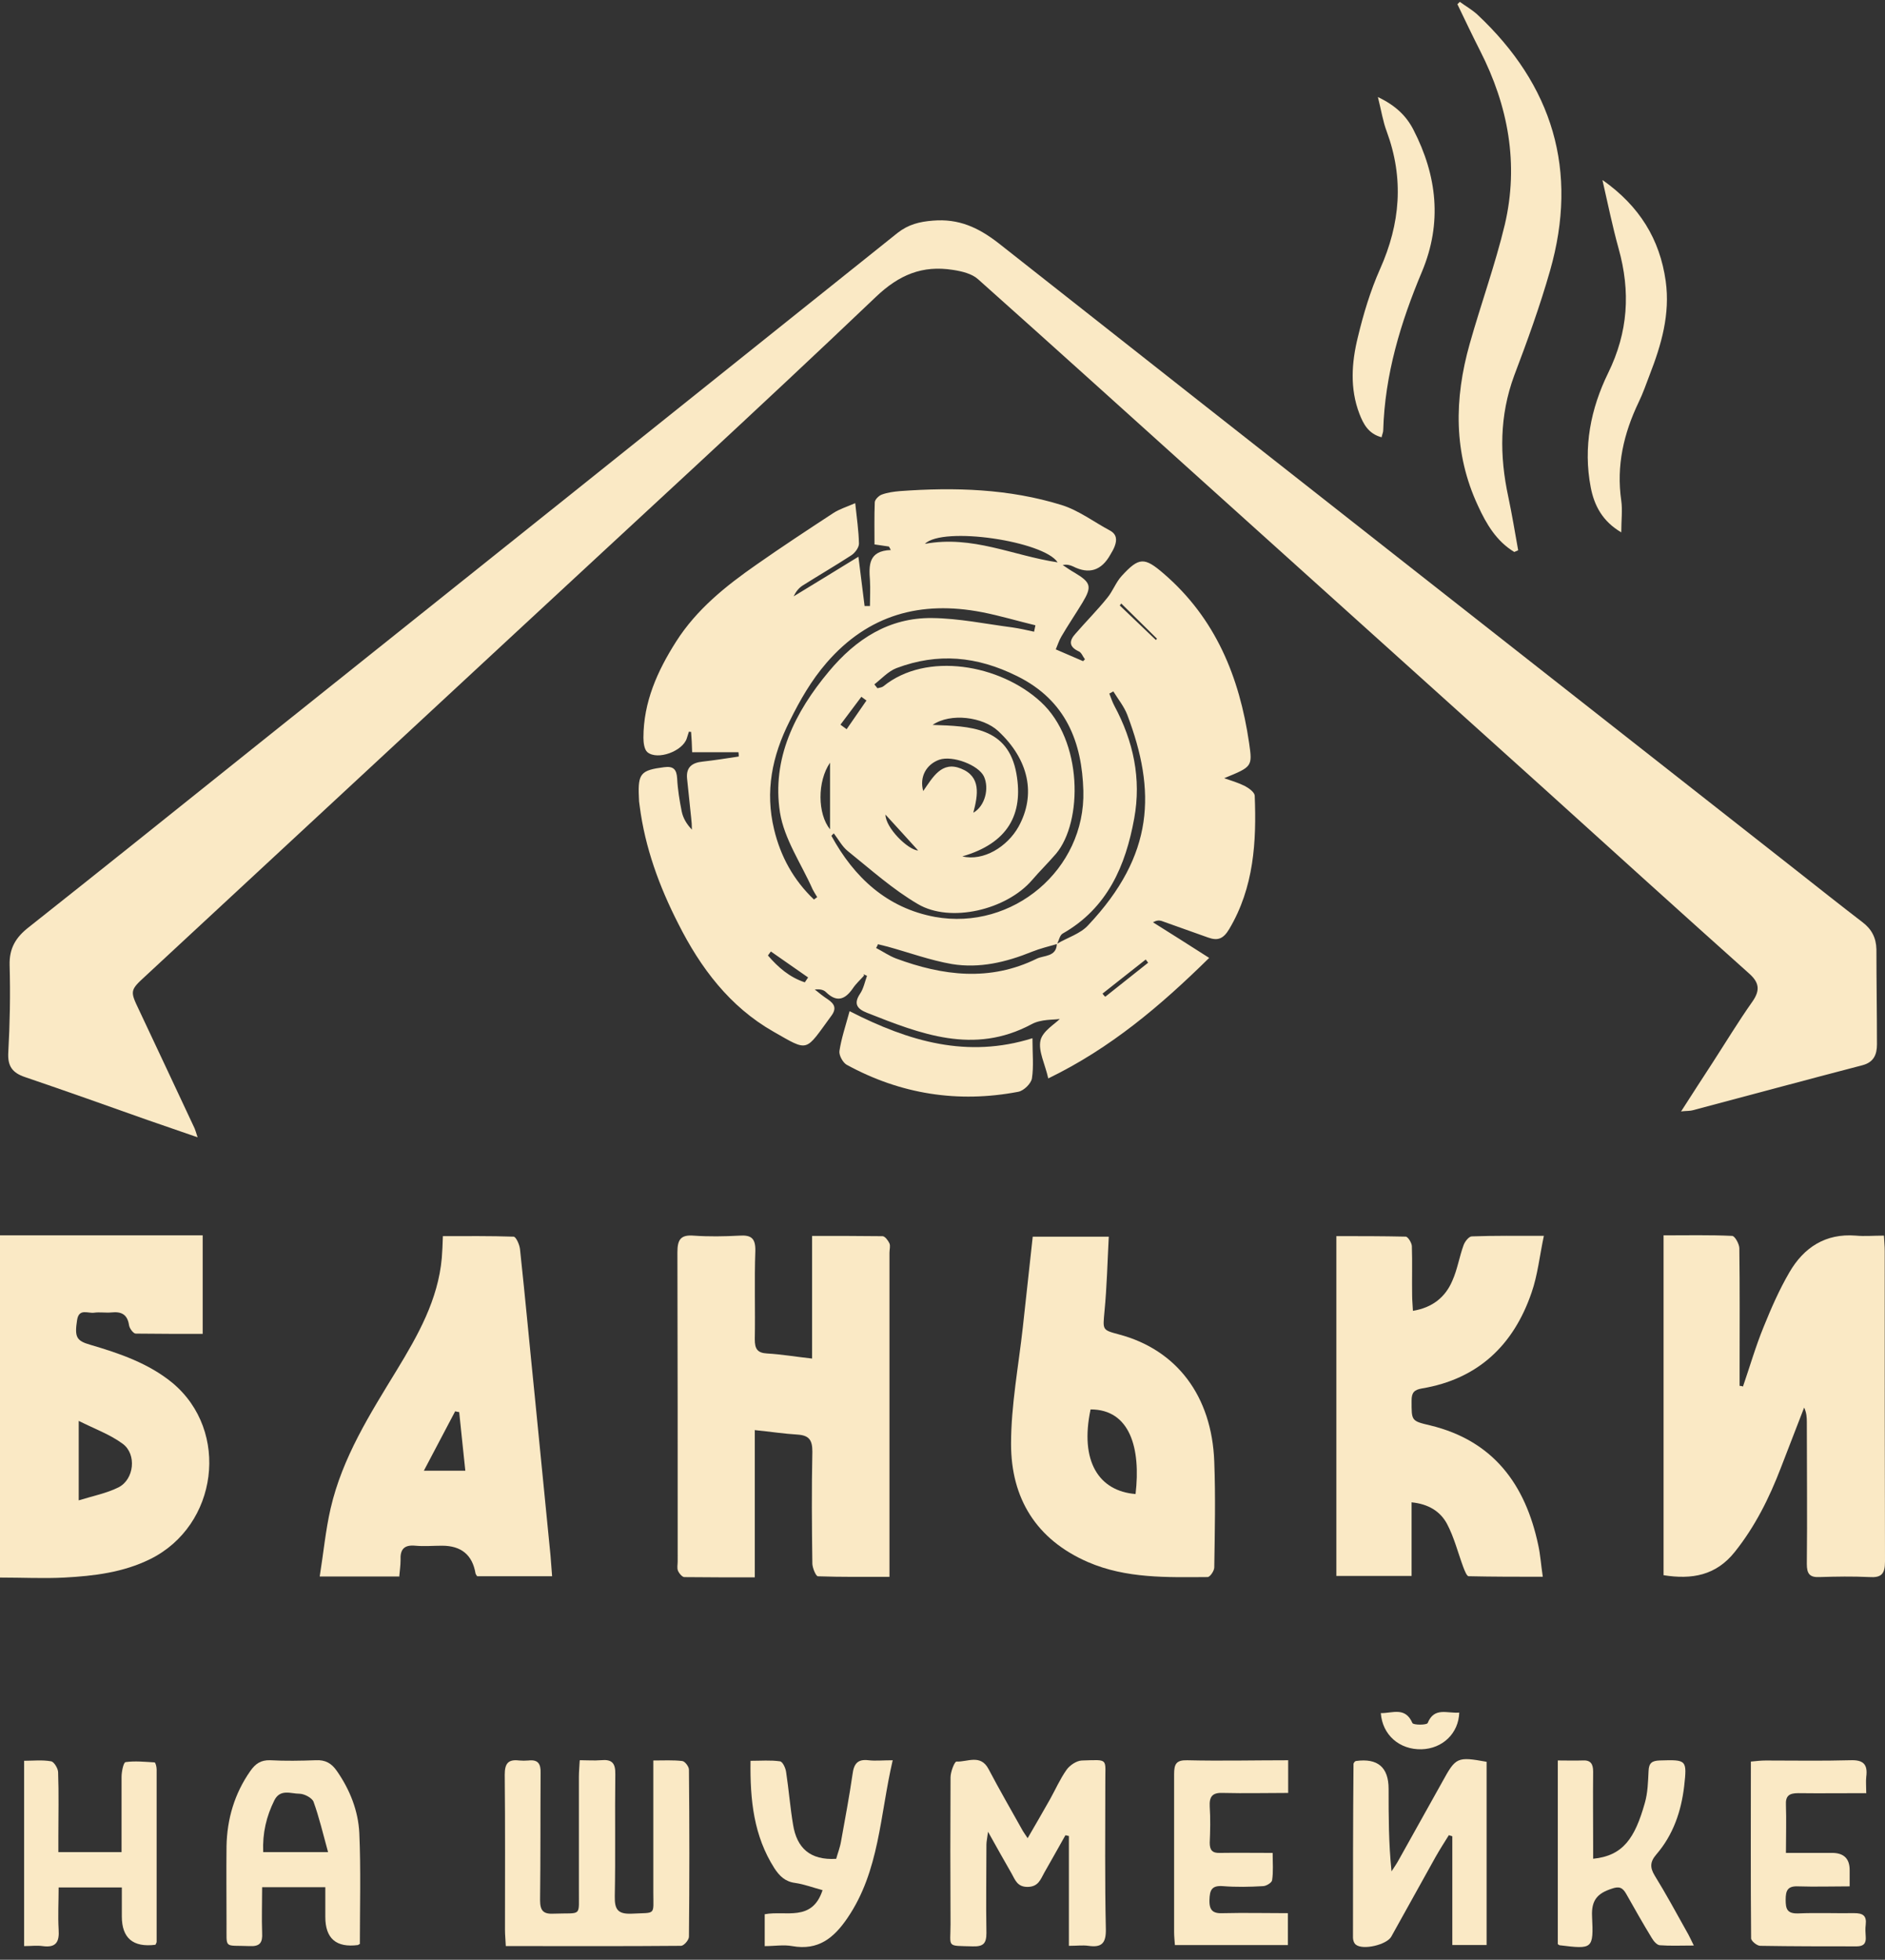 <svg width="76" height="79" viewBox="0 0 76 79" fill="none" xmlns="http://www.w3.org/2000/svg">
<rect x="0" y="0" width="76" height="79" fill="#333333" stroke="none"/>
<path d="M34.837 39.326C34.686 39.499 34.513 39.65 34.384 39.844C34.071 40.298 33.736 40.417 33.304 39.996C33.207 39.898 33.056 39.866 32.851 39.888C33.023 40.028 33.196 40.168 33.38 40.287C33.65 40.471 33.736 40.654 33.52 40.946C32.441 42.414 32.635 42.414 31.177 41.583C29.418 40.579 28.241 39.013 27.345 37.232C26.579 35.731 26.006 34.166 25.791 32.493C25.769 32.363 25.758 32.245 25.758 32.115C25.715 31.176 25.845 31.046 26.773 30.927C27.162 30.873 27.28 31.025 27.302 31.381C27.323 31.823 27.399 32.277 27.485 32.709C27.539 32.968 27.669 33.205 27.896 33.443C27.896 33.27 27.885 33.108 27.863 32.935C27.809 32.417 27.755 31.899 27.701 31.381C27.658 30.927 27.906 30.744 28.328 30.701C28.813 30.647 29.299 30.571 29.785 30.496C29.785 30.442 29.785 30.377 29.774 30.323H27.906C27.896 30.01 27.885 29.751 27.863 29.503C27.831 29.503 27.809 29.503 27.777 29.492C27.744 29.578 27.723 29.675 27.691 29.762C27.529 30.28 26.514 30.658 26.104 30.323C25.974 30.215 25.942 29.934 25.942 29.74C25.942 28.304 26.503 27.052 27.259 25.864C28.09 24.558 29.267 23.619 30.508 22.755C31.523 22.043 32.559 21.363 33.596 20.683C33.844 20.521 34.135 20.434 34.481 20.283C34.546 20.888 34.621 21.406 34.632 21.913C34.632 22.075 34.47 22.291 34.319 22.388C33.671 22.809 33.002 23.198 32.354 23.608C32.203 23.705 32.084 23.857 31.998 24.04C32.84 23.533 33.671 23.014 34.61 22.442C34.708 23.23 34.783 23.824 34.859 24.429C34.934 24.429 35.01 24.429 35.075 24.429C35.075 24.083 35.096 23.738 35.075 23.392C35.031 22.788 35.01 22.205 35.917 22.172C35.895 22.129 35.863 22.075 35.841 22.032C35.668 22.011 35.506 21.978 35.258 21.946C35.258 21.395 35.247 20.823 35.269 20.251C35.269 20.143 35.431 19.981 35.55 19.938C35.787 19.851 36.035 19.819 36.284 19.797C38.486 19.636 40.678 19.7 42.804 20.359C43.495 20.575 44.1 21.039 44.747 21.384C45.028 21.535 45.039 21.762 44.942 22.021C44.898 22.14 44.834 22.248 44.769 22.356C44.409 23.004 43.905 23.162 43.258 22.831C43.139 22.777 43.009 22.744 42.847 22.777C43.009 22.885 43.16 22.993 43.333 23.09C43.981 23.479 44.035 23.641 43.646 24.288C43.365 24.753 43.063 25.195 42.793 25.659C42.696 25.821 42.642 26.005 42.567 26.177C42.966 26.35 43.322 26.501 43.668 26.652C43.689 26.631 43.722 26.599 43.743 26.577C43.657 26.469 43.603 26.296 43.484 26.253C43.074 26.059 43.117 25.811 43.365 25.541C43.786 25.055 44.24 24.601 44.639 24.105C44.866 23.835 44.985 23.479 45.222 23.22C45.924 22.453 46.14 22.453 46.917 23.122C49.011 24.925 49.972 27.289 50.361 29.945C50.501 30.906 50.49 30.906 49.357 31.37C49.638 31.467 49.929 31.554 50.188 31.683C50.35 31.77 50.577 31.931 50.588 32.072C50.663 33.939 50.555 35.775 49.562 37.448C49.325 37.847 49.098 37.934 48.709 37.793C48.083 37.567 47.457 37.351 46.831 37.124C46.734 37.092 46.626 37.102 46.485 37.178C47.209 37.632 47.943 38.096 48.752 38.614C46.788 40.546 44.78 42.252 42.264 43.472C42.135 42.889 41.854 42.371 41.951 41.939C42.038 41.561 42.545 41.27 42.729 41.075C42.48 41.118 41.973 41.075 41.584 41.291C39.263 42.533 37.115 41.68 34.956 40.827C34.578 40.676 34.395 40.481 34.675 40.06C34.816 39.855 34.87 39.575 34.956 39.337C34.913 39.316 34.87 39.294 34.816 39.272L34.837 39.326ZM42.621 38.042C43.042 37.793 43.56 37.642 43.873 37.297C46.55 34.458 46.615 31.888 45.449 28.812C45.319 28.477 45.082 28.186 44.888 27.872L44.726 27.959C44.791 28.121 44.844 28.293 44.931 28.455C45.697 29.88 46.021 31.392 45.73 32.989C45.384 34.9 44.65 36.606 42.847 37.632C42.729 37.696 42.696 37.901 42.621 38.053C42.286 38.15 41.93 38.236 41.606 38.366C40.569 38.787 39.49 39.046 38.378 38.862C37.504 38.711 36.651 38.398 35.787 38.16C35.658 38.128 35.528 38.096 35.398 38.063C35.377 38.117 35.355 38.16 35.323 38.214C35.593 38.355 35.841 38.528 36.122 38.636C38.011 39.337 39.911 39.575 41.8 38.646C42.081 38.506 42.599 38.581 42.61 38.042H42.621ZM35.247 27.581C35.291 27.635 35.334 27.689 35.377 27.743C35.463 27.721 35.56 27.71 35.614 27.667C37.352 26.253 40.321 26.782 41.962 28.293C43.668 29.859 43.657 33.13 42.578 34.414C42.264 34.782 41.919 35.116 41.606 35.483C40.58 36.671 38.324 37.221 37.007 36.444C35.992 35.85 35.107 35.051 34.179 34.306C33.952 34.123 33.801 33.831 33.617 33.594C33.585 33.626 33.553 33.659 33.52 33.691C34.438 35.375 35.766 36.606 37.698 36.962C40.829 37.523 43.765 35.051 43.679 31.878C43.625 29.945 42.998 28.239 41.012 27.257C39.382 26.447 37.806 26.307 36.143 26.933C35.809 27.063 35.539 27.365 35.247 27.592V27.581ZM32.818 36.261C32.861 36.228 32.905 36.196 32.948 36.163C32.883 36.055 32.818 35.958 32.764 35.85C32.311 34.825 31.62 33.831 31.447 32.752C31.113 30.582 32.041 28.714 33.423 27.063C34.513 25.756 35.852 24.893 37.579 24.914C38.659 24.925 39.738 25.152 40.818 25.292C41.109 25.335 41.401 25.4 41.692 25.465C41.714 25.379 41.725 25.292 41.746 25.206C41.023 25.033 40.31 24.817 39.587 24.677C37.126 24.202 35.01 24.774 33.326 26.717C32.71 27.43 32.257 28.218 31.836 29.071C31.123 30.485 30.843 31.91 31.21 33.432C31.469 34.522 31.998 35.483 32.818 36.261ZM37.611 29.222C39.101 29.276 40.645 29.297 40.98 31.187C41.271 32.828 40.634 33.993 38.799 34.522C39.652 34.727 40.613 34.134 41.066 33.324C41.779 32.029 41.487 30.625 40.246 29.47C39.63 28.898 38.324 28.725 37.601 29.222H37.611ZM42.642 22.669C42.092 21.816 38.022 21.201 37.288 21.924C39.209 21.568 40.839 22.399 42.642 22.669ZM39.242 32.763C39.717 32.493 39.889 31.78 39.673 31.305C39.458 30.841 38.41 30.442 37.871 30.625C37.352 30.809 37.061 31.316 37.223 31.888C37.612 31.327 37.968 30.668 38.745 30.982C39.555 31.305 39.436 32.029 39.242 32.763ZM33.466 30.744C32.948 31.5 32.959 32.806 33.466 33.432V30.744ZM37.018 34.285C36.661 33.886 36.154 33.335 35.701 32.838C35.701 33.367 36.608 34.263 37.018 34.285ZM32.451 39.596L32.581 39.402C32.084 39.056 31.577 38.7 31.08 38.355C31.037 38.409 31.005 38.463 30.962 38.517C31.372 38.992 31.825 39.391 32.441 39.596H32.451ZM45.212 24.321C45.19 24.353 45.168 24.375 45.147 24.407C45.633 24.871 46.118 25.335 46.604 25.8C46.615 25.778 46.636 25.767 46.647 25.746C46.161 25.271 45.687 24.796 45.201 24.321H45.212ZM33.898 29.222L34.135 29.395C34.405 29.006 34.664 28.628 34.934 28.239C34.87 28.186 34.794 28.142 34.729 28.088L33.887 29.211L33.898 29.222ZM44.456 40.06C44.488 40.104 44.521 40.147 44.564 40.179L46.291 38.808C46.259 38.765 46.226 38.722 46.194 38.679C45.611 39.132 45.039 39.596 44.456 40.05V40.06Z" fill="#FAE9C5"/>
<path d="M67.774 44.81C68.227 44.108 68.626 43.482 69.037 42.856C69.576 42.025 70.084 41.183 70.656 40.373C70.98 39.909 70.926 39.596 70.505 39.229C67.752 36.767 65.021 34.295 62.29 31.823C57.734 27.721 53.178 23.619 48.623 19.516C45.567 16.764 42.512 14 39.436 11.258C39.187 11.031 38.777 10.934 38.421 10.88C37.19 10.686 36.251 11.074 35.312 11.97C30.508 16.548 25.607 21.028 20.749 25.54C15.783 30.15 10.806 34.76 5.84 39.369C5.236 39.92 5.246 39.963 5.603 40.708C6.358 42.306 7.103 43.903 7.848 45.49C7.881 45.566 7.902 45.652 7.967 45.846C7.244 45.598 6.585 45.371 5.937 45.145C4.296 44.562 2.656 43.979 1.004 43.417C0.496 43.245 0.302 42.975 0.334 42.424C0.399 41.258 0.421 40.082 0.388 38.916C0.367 38.225 0.637 37.782 1.166 37.372C4.167 34.997 7.157 32.6 10.148 30.204C18.827 23.273 27.517 16.332 36.186 9.39C36.629 9.045 37.071 8.937 37.611 8.894C38.648 8.807 39.436 9.164 40.256 9.8C50.976 18.253 61.717 26.674 72.448 35.105C73.323 35.796 74.197 36.487 75.082 37.167C75.46 37.448 75.644 37.804 75.654 38.268C75.654 39.542 75.676 40.827 75.676 42.1C75.676 42.511 75.546 42.824 75.082 42.943C72.804 43.536 70.526 44.152 68.249 44.756C68.13 44.788 68.011 44.778 67.806 44.799L67.774 44.81Z" fill="#FAE9C5"/>
<path d="M70.268 55.909C70.548 55.099 70.786 54.268 71.11 53.48C71.412 52.735 71.736 51.99 72.146 51.288C72.729 50.284 73.603 49.712 74.823 49.809C75.18 49.842 75.536 49.809 75.957 49.809C75.968 50.047 75.989 50.23 75.989 50.425C75.989 54.602 75.989 58.769 76 62.947C76 63.455 75.849 63.606 75.363 63.573C74.705 63.541 74.035 63.552 73.366 63.573C72.956 63.595 72.848 63.433 72.848 63.044C72.869 61.134 72.848 59.234 72.848 57.323C72.848 57.139 72.837 56.945 72.74 56.74C72.427 57.55 72.114 58.359 71.801 59.169C71.337 60.378 70.764 61.533 69.944 62.559C69.188 63.509 68.217 63.681 67.072 63.498V49.798C68.022 49.798 68.929 49.777 69.836 49.82C69.944 49.82 70.117 50.133 70.127 50.306C70.149 51.925 70.138 53.544 70.138 55.164C70.138 55.401 70.138 55.628 70.138 55.865C70.181 55.865 70.225 55.876 70.268 55.887V55.909Z" fill="#FAE9C5"/>
<path d="M0 63.626V49.797H8.172V53.77C7.265 53.77 6.369 53.77 5.473 53.759C5.376 53.759 5.225 53.554 5.203 53.424C5.139 52.981 4.89 52.863 4.491 52.906C4.264 52.928 4.016 52.884 3.789 52.917C3.541 52.949 3.185 52.733 3.109 53.208C3.001 53.899 3.077 54.05 3.649 54.212C4.826 54.558 5.991 54.957 6.952 55.745C9.284 57.688 8.787 61.499 6.056 62.849C4.966 63.388 3.789 63.529 2.602 63.593C1.76 63.637 0.918 63.593 0 63.593V63.626ZM3.163 60.484C3.757 60.301 4.307 60.193 4.782 59.955C5.409 59.632 5.516 58.628 4.955 58.206C4.448 57.829 3.822 57.602 3.174 57.278V60.484H3.163Z" fill="#FAE9C5"/>
<path d="M30.432 57.659V63.585C29.45 63.585 28.521 63.585 27.593 63.575C27.507 63.575 27.377 63.423 27.334 63.315C27.291 63.207 27.323 63.067 27.323 62.938C27.323 58.781 27.323 54.636 27.312 50.48C27.312 49.972 27.442 49.767 27.971 49.81C28.576 49.853 29.191 49.843 29.806 49.81C30.281 49.778 30.465 49.907 30.454 50.426C30.411 51.613 30.454 52.801 30.432 53.988C30.432 54.366 30.529 54.539 30.929 54.56C31.501 54.593 32.073 54.69 32.742 54.765V49.821C33.757 49.821 34.664 49.821 35.582 49.832C35.679 49.832 35.808 50.005 35.862 50.123C35.906 50.231 35.862 50.372 35.862 50.501C35.862 54.582 35.862 58.663 35.862 62.743C35.862 62.992 35.862 63.24 35.862 63.564C34.869 63.564 33.919 63.575 32.98 63.542C32.894 63.542 32.764 63.218 32.753 63.045C32.732 61.534 32.721 60.023 32.753 58.511C32.753 58.058 32.624 57.864 32.17 57.831C31.62 57.799 31.069 57.713 30.422 57.648L30.432 57.659Z" fill="#FAE9C5"/>
<path d="M56.913 60.57V63.528H53.88V49.829C54.819 49.829 55.748 49.829 56.676 49.85C56.762 49.85 56.913 50.088 56.924 50.228C56.946 50.898 56.924 51.556 56.935 52.225C56.935 52.42 56.957 52.603 56.967 52.841C57.755 52.711 58.274 52.29 58.554 51.632C58.759 51.178 58.835 50.671 59.008 50.196C59.062 50.045 59.224 49.84 59.342 49.84C60.26 49.807 61.167 49.818 62.246 49.818C62.074 50.628 61.998 51.394 61.75 52.107C61.026 54.223 59.591 55.594 57.324 55.971C57.011 56.026 56.913 56.144 56.913 56.457C56.913 57.278 56.892 57.278 57.669 57.461C60.206 58.077 61.502 59.836 62.02 62.287C62.106 62.675 62.128 63.064 62.203 63.561C61.167 63.561 60.195 63.561 59.213 63.539C59.137 63.539 59.051 63.312 58.997 63.172C58.781 62.589 58.63 61.974 58.338 61.423C58.069 60.927 57.593 60.624 56.903 60.56L56.913 60.57Z" fill="#FAE9C5"/>
<path d="M16.085 63.551H12.89C13.041 62.612 13.127 61.683 13.332 60.798C13.807 58.747 14.919 56.998 15.999 55.228C16.852 53.824 17.661 52.399 17.812 50.715C17.834 50.445 17.845 50.186 17.856 49.83C18.816 49.83 19.766 49.819 20.706 49.851C20.803 49.851 20.943 50.164 20.965 50.348C21.181 52.356 21.364 54.353 21.569 56.361C21.774 58.477 21.99 60.582 22.195 62.698C22.217 62.968 22.238 63.227 22.26 63.54H19.237C19.205 63.486 19.183 63.465 19.173 63.432C19.05 62.684 18.6 62.309 17.823 62.309C17.467 62.309 17.1 62.342 16.744 62.309C16.29 62.266 16.128 62.461 16.15 62.892C16.15 63.108 16.117 63.313 16.096 63.562L16.085 63.551ZM18.762 59.297C18.676 58.455 18.59 57.689 18.514 56.922C18.46 56.922 18.406 56.901 18.352 56.89C17.942 57.667 17.532 58.445 17.089 59.287H18.762V59.297Z" fill="#FAE9C5"/>
<path d="M41.638 49.852H44.704C44.65 50.877 44.628 51.87 44.531 52.864C44.467 53.608 44.423 53.608 45.114 53.792C47.435 54.407 48.86 56.264 48.957 58.92C49.011 60.334 48.979 61.759 48.957 63.184C48.957 63.324 48.785 63.573 48.688 63.573C47.057 63.583 45.406 63.637 43.862 62.968C41.778 62.061 40.764 60.399 40.764 58.207C40.764 56.642 41.066 55.066 41.239 53.5C41.368 52.313 41.498 51.115 41.638 49.852ZM45.784 60.226C45.999 58.391 45.568 56.815 43.97 56.815C43.527 58.909 44.305 60.107 45.784 60.226Z" fill="#FAE9C5"/>
<path d="M61.048 22.248C60.336 21.816 59.926 21.125 59.591 20.391C58.598 18.265 58.63 16.073 59.256 13.86C59.71 12.252 60.282 10.675 60.671 9.056C61.243 6.616 60.811 4.274 59.677 2.05C59.364 1.434 59.062 0.798 58.76 0.171C58.792 0.139 58.825 0.107 58.857 0.074C59.094 0.247 59.343 0.387 59.559 0.582C62.603 3.432 63.65 6.875 62.495 10.913C62.085 12.349 61.577 13.752 61.048 15.145C60.455 16.753 60.455 18.372 60.811 20.024C60.962 20.737 61.081 21.46 61.21 22.183C61.156 22.205 61.102 22.227 61.059 22.248H61.048Z" fill="#FAE9C5"/>
<path d="M23.383 70.956C23.685 70.956 23.955 70.978 24.225 70.956C24.668 70.913 24.819 71.064 24.808 71.528C24.787 73.159 24.819 74.799 24.787 76.44C24.776 76.98 24.916 77.164 25.467 77.142C26.46 77.088 26.341 77.239 26.341 76.278C26.341 74.735 26.341 73.191 26.341 71.636C26.341 71.442 26.341 71.248 26.341 70.967C26.762 70.967 27.14 70.945 27.507 70.989C27.615 70.999 27.777 71.215 27.777 71.334C27.799 73.58 27.799 75.825 27.777 78.07C27.777 78.2 27.583 78.427 27.464 78.438C25.132 78.459 22.8 78.448 20.393 78.448C20.382 78.2 20.36 77.995 20.36 77.79C20.36 75.706 20.371 73.623 20.35 71.539C20.35 71.086 20.49 70.913 20.933 70.967C21.051 70.978 21.181 70.978 21.31 70.967C21.688 70.924 21.807 71.097 21.796 71.464C21.785 73.169 21.796 74.875 21.775 76.591C21.775 77.023 21.904 77.164 22.325 77.142C23.491 77.099 23.329 77.304 23.34 76.149C23.34 74.638 23.34 73.126 23.34 71.615C23.34 71.421 23.361 71.226 23.372 70.978L23.383 70.956Z" fill="#FAE9C5"/>
<path d="M43.096 78.438V74.012C43.053 74.001 42.999 73.991 42.956 73.98C42.675 74.487 42.383 74.995 42.103 75.491C41.952 75.761 41.865 76.063 41.423 76.063C41.012 76.063 40.926 75.772 40.786 75.524C40.494 75.016 40.203 74.498 39.836 73.84C39.803 74.109 39.771 74.239 39.771 74.358C39.771 75.545 39.749 76.733 39.771 77.92C39.771 78.352 39.641 78.471 39.22 78.46C38.141 78.428 38.324 78.525 38.324 77.575C38.313 75.599 38.313 73.624 38.324 71.648C38.324 71.421 38.486 71.011 38.562 71.011C39.004 71.033 39.533 70.698 39.857 71.313C40.3 72.156 40.775 72.976 41.239 73.807C41.282 73.883 41.336 73.948 41.433 74.099C41.757 73.537 42.049 73.041 42.34 72.522C42.556 72.134 42.74 71.713 42.999 71.346C43.128 71.162 43.398 70.979 43.614 70.968C44.737 70.936 44.553 70.86 44.564 71.896C44.564 73.85 44.542 75.815 44.586 77.769C44.596 78.341 44.413 78.514 43.884 78.438C43.657 78.406 43.42 78.438 43.117 78.438H43.096Z" fill="#FAE9C5"/>
<path d="M54.625 71.01C54.636 71.01 54.658 70.988 54.669 70.988C55.547 70.866 55.986 71.24 55.986 72.111C55.986 73.201 55.986 74.291 56.104 75.436C56.202 75.285 56.309 75.133 56.396 74.972C56.979 73.924 57.572 72.867 58.156 71.819C58.695 70.837 58.749 70.805 59.937 71.02V78.405H58.555V74.022C58.512 74.011 58.458 73.989 58.415 73.978C58.231 74.27 58.047 74.561 57.875 74.864C57.281 75.932 56.687 77.001 56.093 78.07C55.91 78.394 54.96 78.621 54.669 78.394C54.593 78.34 54.55 78.21 54.55 78.113C54.55 75.781 54.55 73.439 54.571 71.107C54.571 71.074 54.604 71.042 54.625 71.01Z" fill="#FAE9C5"/>
<path d="M14.52 78.352C14.466 78.385 14.455 78.395 14.433 78.406C13.555 78.521 13.116 78.143 13.116 77.273C13.116 76.884 13.116 76.495 13.116 76.074H10.569C10.569 76.711 10.547 77.316 10.569 77.92C10.59 78.309 10.482 78.471 10.061 78.449C9.003 78.406 9.144 78.59 9.133 77.543C9.133 76.506 9.122 75.459 9.133 74.423C9.154 73.321 9.457 72.296 10.094 71.389C10.299 71.098 10.514 70.946 10.892 70.957C11.497 70.99 12.112 70.979 12.728 70.957C13.116 70.936 13.364 71.076 13.581 71.389C14.109 72.145 14.444 72.998 14.487 73.894C14.552 75.373 14.509 76.862 14.509 78.374L14.52 78.352ZM13.224 74.649C13.019 73.904 12.868 73.257 12.641 72.63C12.576 72.469 12.263 72.307 12.069 72.307C11.734 72.307 11.303 72.102 11.065 72.566C10.741 73.213 10.579 73.894 10.612 74.66H13.224V74.649Z" fill="#FAE9C5"/>
<path d="M6.272 78.395C5.365 78.511 4.912 78.129 4.912 77.251C4.912 76.873 4.912 76.506 4.912 76.085H2.364C2.364 76.647 2.332 77.219 2.364 77.78C2.397 78.277 2.267 78.525 1.717 78.449C1.49 78.417 1.252 78.449 0.972 78.449V70.979C1.328 70.979 1.706 70.936 2.062 71.001C2.181 71.022 2.343 71.292 2.343 71.443C2.375 72.307 2.353 73.17 2.353 74.034C2.353 74.228 2.353 74.423 2.353 74.66H4.901C4.901 73.624 4.901 72.631 4.901 71.627C4.901 71.422 4.977 71.044 5.063 71.033C5.441 70.979 5.84 71.022 6.229 71.044C6.272 71.044 6.315 71.227 6.315 71.324C6.315 73.645 6.315 75.956 6.315 78.277C6.315 78.309 6.294 78.341 6.261 78.406L6.272 78.395Z" fill="#FAE9C5"/>
<path d="M68.292 78.426C67.773 78.426 67.342 78.447 66.931 78.415C66.813 78.415 66.672 78.253 66.597 78.123C66.241 77.54 65.906 76.947 65.571 76.353C65.42 76.083 65.28 76.029 64.978 76.137C64.416 76.32 64.157 76.59 64.189 77.249C64.254 78.577 64.211 78.577 62.883 78.415C62.862 78.415 62.851 78.393 62.808 78.372V70.966C63.164 70.966 63.488 70.977 63.801 70.966C64.135 70.944 64.233 71.106 64.233 71.419C64.222 72.412 64.233 73.395 64.233 74.388C64.233 74.561 64.233 74.744 64.233 74.928C65.442 74.809 65.917 74.097 66.316 72.682C66.435 72.272 66.446 71.83 66.467 71.398C66.478 71.063 66.608 70.977 66.921 70.966C68 70.933 68.022 70.933 67.903 72.002C67.784 73.017 67.46 73.967 66.78 74.755C66.521 75.057 66.521 75.284 66.716 75.608C67.169 76.342 67.579 77.098 68 77.853C68.097 78.015 68.173 78.188 68.302 78.447L68.292 78.426Z" fill="#FAE9C5"/>
<path d="M51.937 70.947V72.275C51.041 72.275 50.188 72.297 49.324 72.275C48.892 72.254 48.752 72.405 48.774 72.826C48.806 73.311 48.795 73.797 48.774 74.283C48.774 74.585 48.882 74.704 49.184 74.693C49.864 74.683 50.544 74.693 51.311 74.693C51.311 75.093 51.343 75.449 51.289 75.794C51.278 75.892 51.051 76.032 50.922 76.032C50.382 76.064 49.842 76.075 49.303 76.032C48.849 75.999 48.774 76.194 48.763 76.593C48.752 77.036 48.925 77.144 49.335 77.122C50.177 77.101 51.019 77.122 51.926 77.122V78.407H47.37C47.359 78.234 47.338 78.061 47.338 77.889C47.338 75.762 47.338 73.646 47.338 71.519C47.338 71.109 47.424 70.947 47.867 70.958C49.216 70.99 50.555 70.958 51.948 70.958L51.937 70.947Z" fill="#FAE9C5"/>
<path d="M75.223 72.284C74.262 72.284 73.377 72.295 72.502 72.284C72.135 72.284 71.984 72.392 72.006 72.77C72.027 73.375 72.006 73.99 72.006 74.692C72.653 74.692 73.258 74.692 73.863 74.692C74.338 74.692 74.575 74.922 74.575 75.383C74.575 75.577 74.575 75.772 74.575 76.041C73.852 76.041 73.172 76.063 72.502 76.041C72.07 76.02 71.995 76.214 71.995 76.581C71.995 76.948 72.049 77.142 72.492 77.132C73.247 77.099 74.003 77.132 74.759 77.121C75.104 77.121 75.266 77.218 75.223 77.585C75.201 77.747 75.212 77.909 75.223 78.071C75.244 78.341 75.136 78.46 74.856 78.46C73.56 78.46 72.265 78.46 70.969 78.438C70.84 78.438 70.602 78.244 70.602 78.136C70.581 75.782 70.592 73.429 70.592 71.011C70.818 70.989 71.002 70.968 71.196 70.968C72.33 70.968 73.463 70.989 74.597 70.957C75.136 70.935 75.309 71.129 75.244 71.626C75.223 71.82 75.244 72.015 75.244 72.295L75.223 72.284Z" fill="#FAE9C5"/>
<path d="M35.992 70.958C35.474 73.182 35.463 75.417 34.168 77.317C33.617 78.126 32.991 78.634 31.944 78.45C31.598 78.385 31.231 78.45 30.832 78.45V77.165C31.674 77.004 32.743 77.489 33.164 76.194C32.797 76.097 32.43 75.956 32.052 75.902C31.652 75.848 31.426 75.622 31.221 75.309C30.389 74.002 30.238 72.567 30.26 70.98C30.681 70.98 31.069 70.947 31.447 71.001C31.555 71.012 31.674 71.271 31.695 71.433C31.803 72.145 31.858 72.858 31.976 73.56C32.127 74.488 32.656 74.996 33.714 74.931C33.768 74.726 33.865 74.488 33.909 74.229C34.071 73.322 34.243 72.426 34.373 71.519C34.427 71.098 34.578 70.904 35.02 70.958C35.301 70.99 35.593 70.958 36.003 70.958H35.992Z" fill="#FAE9C5"/>
<path d="M64.622 7.264C66.101 8.311 66.921 9.639 67.159 11.334C67.342 12.661 66.986 13.892 66.511 15.112C66.371 15.479 66.241 15.857 66.068 16.213C65.464 17.476 65.162 18.772 65.367 20.186C65.421 20.564 65.367 20.963 65.367 21.46C64.611 21.017 64.276 20.38 64.136 19.646C63.823 18.027 64.136 16.472 64.838 15.036C65.647 13.385 65.745 11.755 65.259 10.017C65.01 9.12 64.827 8.214 64.611 7.274L64.622 7.264Z" fill="#FAE9C5"/>
<path d="M55.542 3.906C56.276 4.252 56.708 4.684 56.989 5.234C57.939 7.08 58.155 8.98 57.334 10.945C56.471 12.996 55.834 15.101 55.769 17.347C55.769 17.433 55.726 17.509 55.704 17.627C55.175 17.487 54.97 17.098 54.808 16.677C54.42 15.662 54.495 14.615 54.744 13.601C54.97 12.661 55.251 11.722 55.64 10.848C56.46 9.012 56.611 7.199 55.91 5.299C55.758 4.899 55.694 4.468 55.553 3.906H55.542Z" fill="#FAE9C5"/>
<path d="M34.254 40.762C36.661 41.992 39.004 42.672 41.627 41.852C41.627 42.478 41.681 42.986 41.606 43.471C41.573 43.676 41.282 43.968 41.055 44.011C38.626 44.475 36.305 44.108 34.135 42.921C33.984 42.834 33.822 42.543 33.844 42.37C33.919 41.874 34.081 41.388 34.254 40.762Z" fill="#FAE9C5"/>
<path d="M58.835 69.025C58.813 69.878 58.155 70.493 57.313 70.515C56.428 70.536 55.737 69.942 55.672 69.057C56.136 69.068 56.654 68.787 56.946 69.457C56.978 69.543 57.529 69.543 57.561 69.457C57.831 68.798 58.349 69.079 58.835 69.036V69.025Z" fill="#FAE9C5"/>
</svg>
